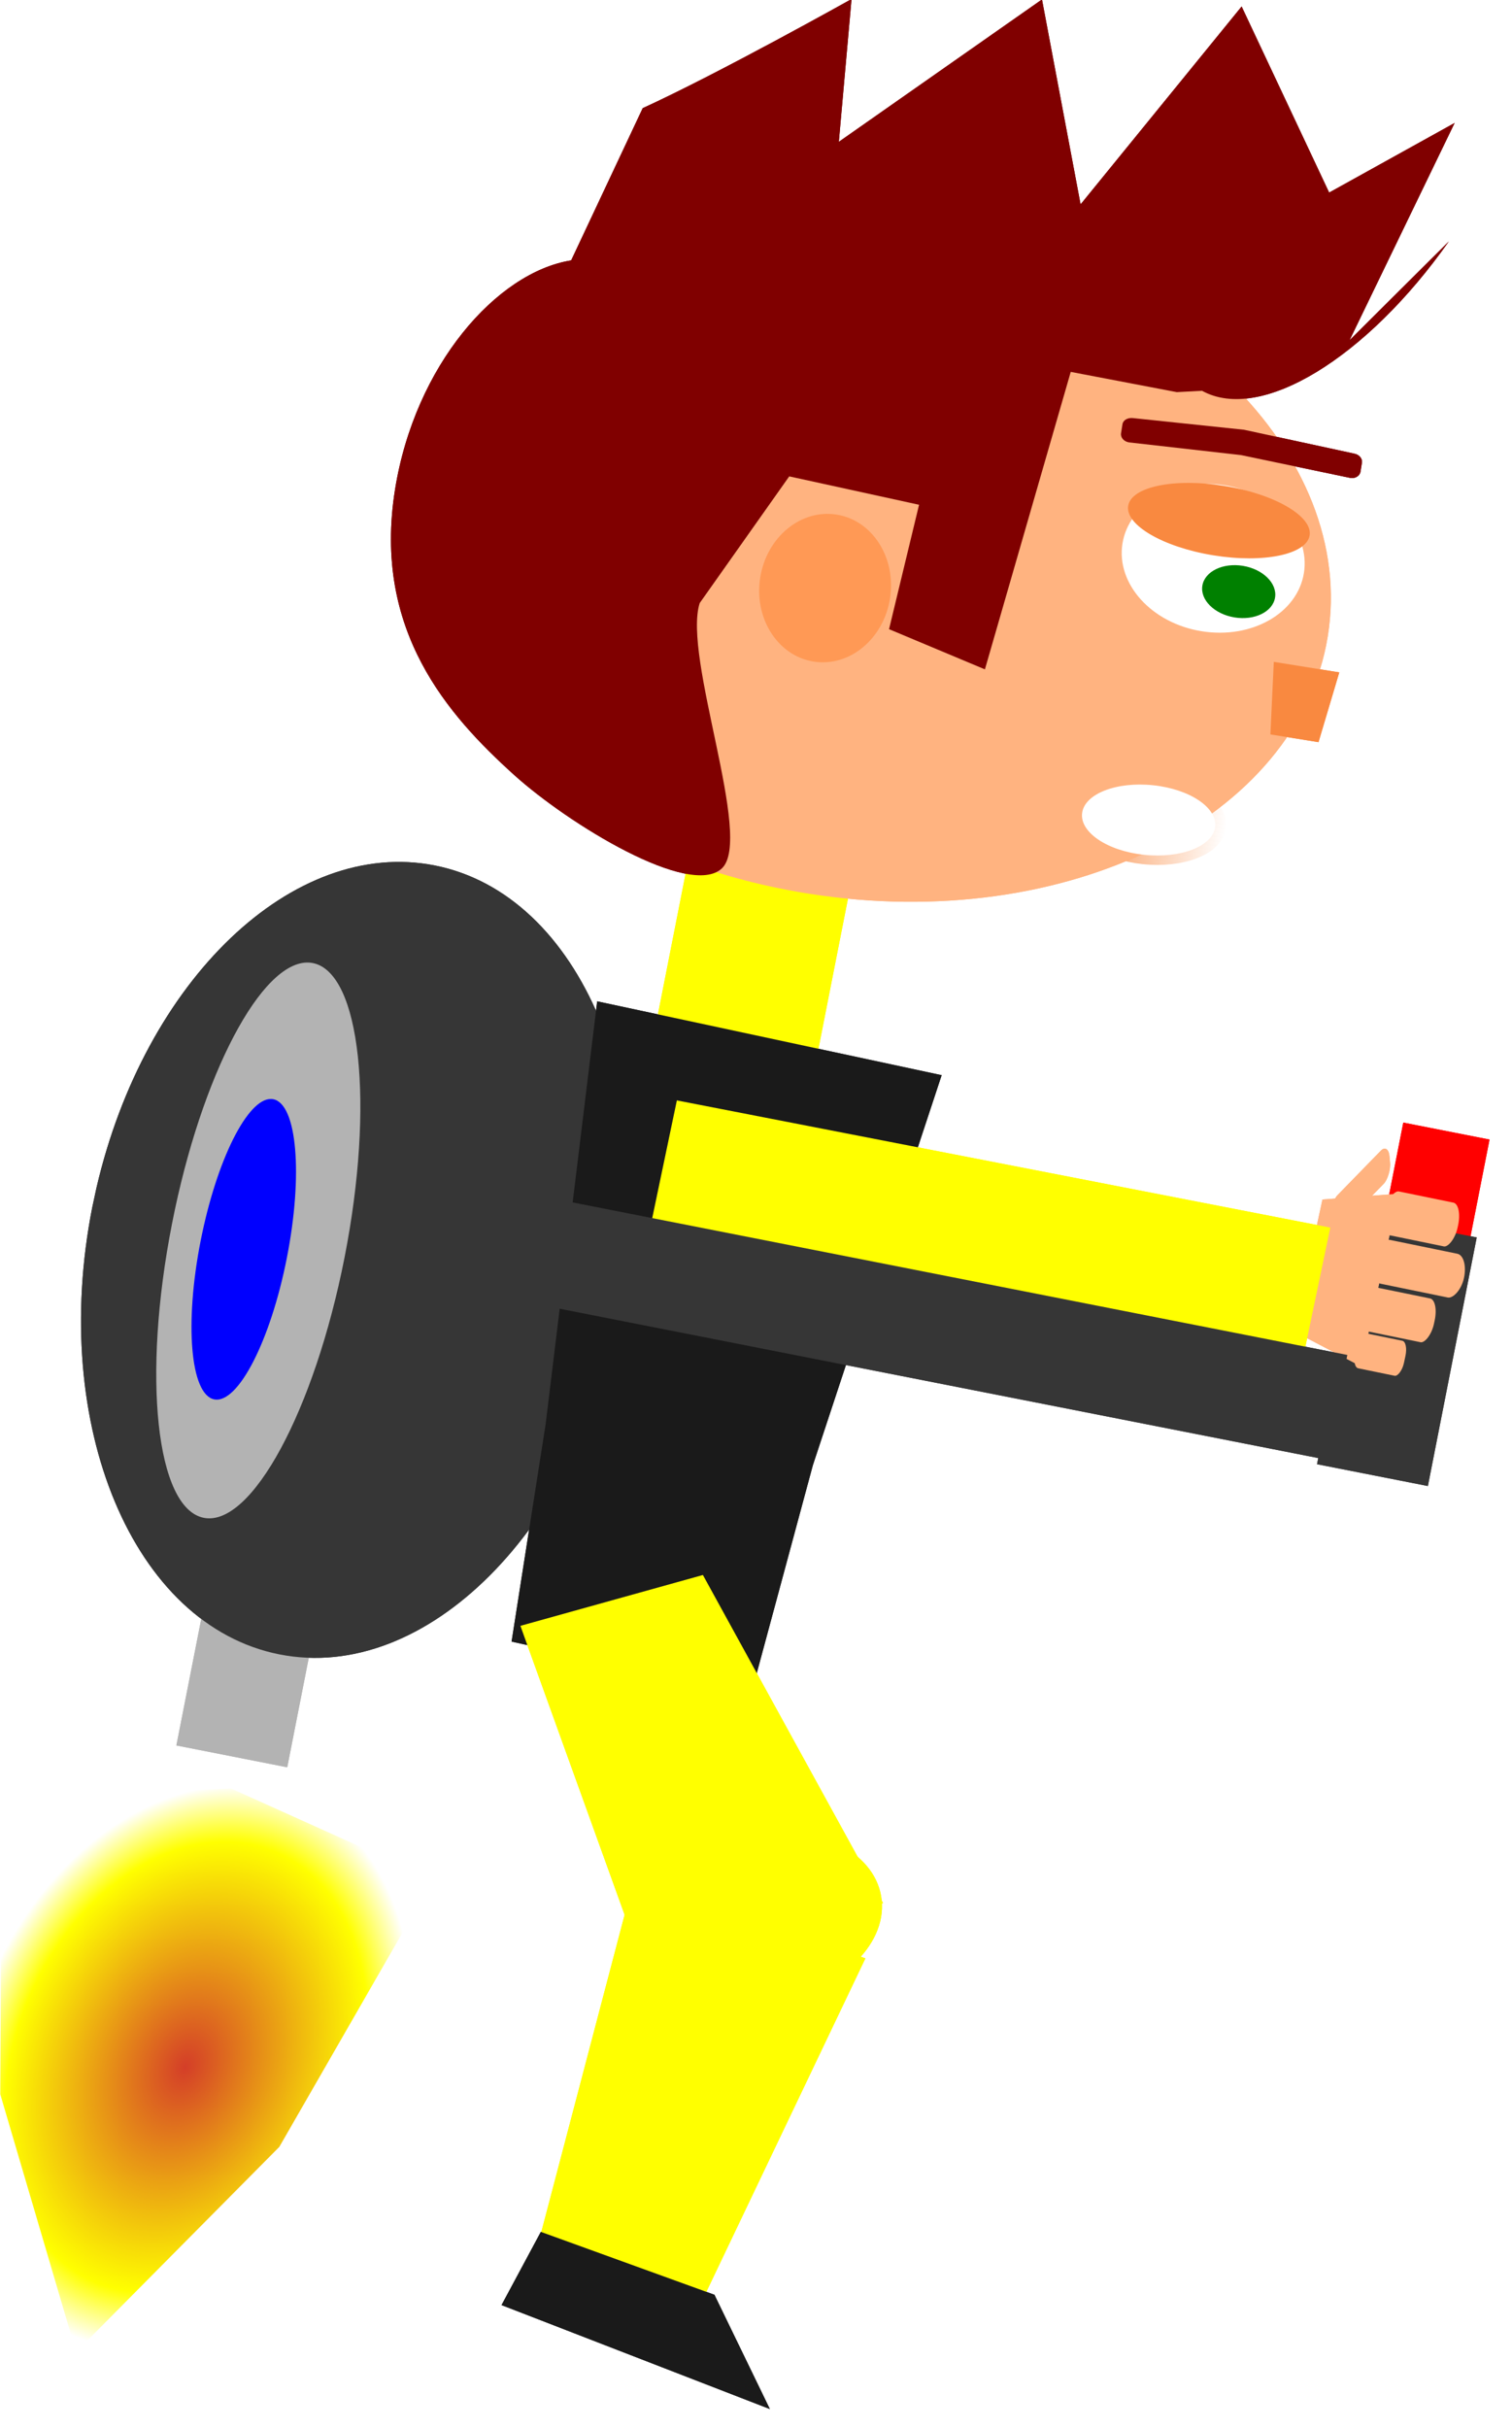 <?xml version="1.0" encoding="UTF-8" standalone="no"?>
<!-- Created with Inkscape (http://www.inkscape.org/) -->

<svg
   xmlns:dc="http://purl.org/dc/elements/1.1/"
   xmlns:cc="http://creativecommons.org/ns#"
   xmlns:rdf="http://www.w3.org/1999/02/22-rdf-syntax-ns#"
   xmlns:svg="http://www.w3.org/2000/svg"
   xmlns="http://www.w3.org/2000/svg"
   xmlns:xlink="http://www.w3.org/1999/xlink"
   xmlns:sodipodi="http://sodipodi.sourceforge.net/DTD/sodipodi-0.dtd"
   xmlns:inkscape="http://www.inkscape.org/namespaces/inkscape"
   width="43"
   height="69"
   id="svg4134"
   version="1.1"
   inkscape:version="0.48.5 r10040"
   sodipodi:docname="loop_right_03.svg">
  <defs
     id="defs4136">
    <linearGradient
       id="linearGradient3855">
      <stop
         style="stop-color:#d43e28;stop-opacity:1;"
         offset="0"
         id="stop3857" />
      <stop
         id="stop3863"
         offset="0.8"
         style="stop-color:#ffff00;stop-opacity:1;" />
      <stop
         style="stop-color:#ffff00;stop-opacity:0;"
         offset="1"
         id="stop3859" />
    </linearGradient>
    <linearGradient
       id="linearGradient3863">
      <stop
         style="stop-color:#3e3e3e;stop-opacity:1;"
         offset="0"
         id="stop3865" />
      <stop
         style="stop-color:#3e3e3e;stop-opacity:0;"
         offset="1"
         id="stop3867" />
    </linearGradient>
    <linearGradient
       id="linearGradient3851">
      <stop
         style="stop-color:#930000;stop-opacity:1;"
         offset="0"
         id="stop3853" />
      <stop
         style="stop-color:#80ff4e;stop-opacity:0;"
         offset="1"
         id="stop3855" />
    </linearGradient>
    <linearGradient
       id="linearGradient3843">
      <stop
         style="stop-color:#848484;stop-opacity:1;"
         offset="0"
         id="stop3845" />
      <stop
         style="stop-color:#fbb364;stop-opacity:0;"
         offset="1"
         id="stop3847" />
    </linearGradient>
    <linearGradient
       id="linearGradient3833">
      <stop
         style="stop-color:#4e4e4e;stop-opacity:1;"
         offset="0"
         id="stop3835" />
      <stop
         style="stop-color:#000000;stop-opacity:0;"
         offset="1"
         id="stop3837" />
    </linearGradient>
    <linearGradient
       inkscape:collect="always"
       xlink:href="#linearGradient4427"
       id="linearGradient4433"
       x1="354.44"
       y1="262.362"
       x2="390.56"
       y2="262.362"
       gradientUnits="userSpaceOnUse" />
    <linearGradient
       inkscape:collect="always"
       id="linearGradient4427">
      <stop
         style="stop-color:#f98940;stop-opacity:1;"
         offset="0"
         id="stop4429" />
      <stop
         style="stop-color:#f98940;stop-opacity:0;"
         offset="1"
         id="stop4431" />
    </linearGradient>
    <radialGradient
       inkscape:collect="always"
       xlink:href="#linearGradient3855"
       id="radialGradient4031"
       cx="30.42"
       cy="57.147"
       fx="30.42"
       fy="57.147"
       r="4.044"
       gradientTransform="matrix(1,0,0,0.956,0,2.514)"
       gradientUnits="userSpaceOnUse" />
    <filter
       inkscape:label="Motion blur, horizontal"
       inkscape:menu="Blurs"
       inkscape:menu-tooltip="Blur as if the object flies horizontally; adjust Standard Deviation to vary force"
       color-interpolation-filters="sRGB"
       id="filter3134">
      <feGaussianBlur
         in="SourceGraphic"
         stdDeviation="3 0.01"
         id="feGaussianBlur3136" />
    </filter>
  </defs>
  <sodipodi:namedview
     id="base"
     pagecolor="#ffffff"
     bordercolor="#666666"
     borderopacity="1.0"
     inkscape:pageopacity="0.0"
     inkscape:pageshadow="2"
     inkscape:zoom="5.656854"
     inkscape:cx="-8.8034141"
     inkscape:cy="13.934384"
     inkscape:document-units="px"
     inkscape:current-layer="layer1"
     showgrid="false"
     fit-margin-top="0"
     fit-margin-left="0"
     fit-margin-right="0"
     fit-margin-bottom="0"
     inkscape:window-width="1366"
     inkscape:window-height="721"
     inkscape:window-x="0"
     inkscape:window-y="25"
     inkscape:window-maximized="1" />
  <g
     inkscape:label="Capa 1"
     inkscape:groupmode="layer"
     id="layer1"
     transform="translate(-328.449,-498.972)">
    <rect
       style="color:#000000;fill:#b3b3b3;fill-opacity:1;fill-rule:nonzero;stroke:none;stroke-width:2.164;marker:none;visibility:visible;display:inline;overflow:visible;enable-background:accumulate"
       id="rect4134"
       width="3.214"
       height="4.643"
       x="-436.388"
       y="469.34"
       transform="matrix(-0.981,-0.193,-0.193,0.981,0,0)" />
    <g
       id="g3919"
       transform="matrix(-0.981,-0.193,-0.216,1.099,816.598,-5.681)">
      <rect
         y="547.303"
         x="333.915"
         height="8.571"
         width="2.5"
         id="rect3898"
         style="color:#000000;fill:#ff0000;fill-opacity:1;fill-rule:nonzero;stroke:none;stroke-width:1.874;marker:none;visibility:visible;display:inline;overflow:visible;enable-background:accumulate" />
      <rect
         y="549.803"
         x="333.736"
         height="6.429"
         width="3.214"
         id="rect3900"
         style="color:#000000;fill:#363636;fill-opacity:1;fill-rule:nonzero;stroke:none;stroke-width:1.602;marker:none;visibility:visible;display:inline;overflow:visible;enable-background:accumulate" />
    </g>
    <path
       sodipodi:type="arc"
       style="color:#000000;fill:#363636;fill-opacity:1;fill-rule:nonzero;stroke:none;stroke-width:1.874;marker:none;visibility:visible;display:inline;overflow:visible;enable-background:accumulate"
       id="path3859"
       sodipodi:cx="30.089285"
       sodipodi:cy="42.738739"
       sodipodi:rx="8.3035717"
       sodipodi:ry="11.428572"
       d="m 38.393,42.739 c 0,6.312 -3.718,11.429 -8.304,11.429 -4.586,0 -8.304,-5.117 -8.304,-11.429 0,-6.312 3.718,-11.429 8.304,-11.429 4.426,0 8.074,4.778 8.293,10.862"
       transform="matrix(-0.907,-0.179,-0.193,0.981,374.142,498.239)"
       sodipodi:start="0"
       sodipodi:end="6.2336167"
       sodipodi:open="true" />
    <rect
       y="445.561"
       x="442.602"
       height="6.777"
       width="4.669"
       id="rect3349"
       style="color:#000000;fill:#ffff00;fill-opacity:1;fill-rule:nonzero;stroke:none;stroke-width:0.84;marker:none;visibility:visible;display:inline;overflow:visible;enable-background:accumulate"
       inkscape:transform-center-x="-6.2464898"
       inkscape:transform-center-y="-18.020433"
       transform="matrix(0.981,0.193,-0.193,0.981,0,0)" />
    <path
       transform="matrix(0.134,0.021,-0.016,0.098,312.595,482.293)"
       d="m 431.429,262.362 c 0,52.862 -44.132,95.714 -98.571,95.714 -54.44,0 -98.571,-42.853 -98.571,-95.714 0,-52.862 44.132,-95.714 98.571,-95.714 54.439,0 98.571,42.853 98.571,95.714 z"
       sodipodi:ry="95.714287"
       sodipodi:rx="98.571426"
       sodipodi:cy="262.36218"
       sodipodi:cx="332.85715"
       id="path3351"
       style="color:#000000;fill:#ffb380;fill-opacity:1;fill-rule:nonzero;stroke:none;stroke-width:0.84;marker:none;visibility:visible;display:inline;overflow:visible;enable-background:accumulate"
       sodipodi:type="arc"
       inkscape:transform-center-x="-1.712424"
       inkscape:transform-center-y="-9.7755581" />
    <path
       sodipodi:nodetypes="ccccccc"
       inkscape:connector-curvature="0"
       id="path3357"
       d="m 345.432,527.431 9.797,2.099 -3.662,11.082 -1.762,6.526 -6.807,-1.51 0.967,-6.172 z"
       style="color:#000000;fill:#1a1a1a;fill-opacity:1;fill-rule:nonzero;stroke:none;stroke-width:0.84;marker:none;visibility:visible;display:inline;overflow:visible;enable-background:accumulate"
       inkscape:transform-center-x="-3.8103105"
       inkscape:transform-center-y="-7.4976938" />
    <path
       sodipodi:type="arc"
       style="color:#000000;fill:#ffffff;fill-opacity:1;fill-rule:nonzero;stroke:none;stroke-width:1;marker:none;visibility:visible;display:inline;overflow:visible;enable-background:accumulate"
       id="path3392"
       sodipodi:cx="329"
       sodipodi:cy="230.86218"
       sodipodi:rx="15"
       sodipodi:ry="14.5"
       d="m 344,230.862 c 0,8.008 -6.716,14.5 -15,14.5 -8.284,0 -15,-6.492 -15,-14.5 0,-8.008 6.716,-14.5 15,-14.5 8.284,0 15,6.492 15,14.5 z"
       transform="matrix(0.172,0.028,-0.023,0.143,311.673,472.613)"
       inkscape:transform-center-x="-11.83357"
       inkscape:transform-center-y="-10.24685" />
    <path
       d="m 344,230.862 c 0,8.008 -6.716,14.5 -15,14.5 -8.284,0 -15,-6.492 -15,-14.5 0,-8.008 6.716,-14.5 15,-14.5 8.284,0 15,6.492 15,14.5 z"
       sodipodi:ry="14.5"
       sodipodi:rx="15"
       sodipodi:cy="230.86218"
       sodipodi:cx="329"
       id="path3394"
       style="color:#000000;fill:#f98940;fill-opacity:1;fill-rule:nonzero;stroke:none;stroke-width:0.84;marker:none;visibility:visible;display:inline;overflow:visible;enable-background:accumulate"
       sodipodi:type="arc"
       transform="matrix(0.172,0.028,-0.011,0.068,309.065,488.858)"
       inkscape:transform-center-x="-12.008355"
       inkscape:transform-center-y="-11.335544" />
    <path
       sodipodi:type="arc"
       style="color:#000000;fill:#008000;fill-opacity:1;fill-rule:nonzero;stroke:none;stroke-width:0.84;marker:none;visibility:visible;display:inline;overflow:visible;enable-background:accumulate"
       id="path3396"
       sodipodi:cx="329.1582"
       sodipodi:cy="240.07327"
       sodipodi:rx="6.0104074"
       sodipodi:ry="5.126524"
       d="m 335.169,240.073 c 0,2.831 -2.691,5.127 -6.01,5.127 -3.319,0 -6.01,-2.295 -6.01,-5.127 0,-2.831 2.691,-5.127 6.01,-5.127 3.319,0 6.01,2.295 6.01,5.127 z"
       transform="matrix(0.172,0.028,-0.023,0.143,312.583,472.24)"
       inkscape:transform-center-x="-12.559064"
       inkscape:transform-center-y="-9.2965996" />
    <path
       transform="matrix(0.122,0.013,-0.014,0.104,319.343,490.15)"
       d="m 388,262.362 c 0,5.247 -6.94,9.5 -15.5,9.5 -8.56,0 -15.5,-4.253 -15.5,-9.5 0,-5.247 6.94,-9.5 15.5,-9.5 8.56,0 15.5,4.253 15.5,9.5 z"
       sodipodi:ry="9.5"
       sodipodi:rx="15.5"
       sodipodi:cy="262.36218"
       sodipodi:cx="372.5"
       id="path3398"
       style="color:#000000;fill:#ffffff;fill-opacity:1;fill-rule:nonzero;stroke:url(#linearGradient4433);stroke-width:5.119;stroke-miterlimit:4;stroke-opacity:1;stroke-dasharray:none;marker:none;visibility:visible;display:inline;overflow:visible;enable-background:accumulate"
       sodipodi:type="arc"
       inkscape:transform-center-x="-9.9645178"
       inkscape:transform-center-y="-2.9690277" />
    <path
       style="color:#000000;fill:#800000;fill-opacity:1;fill-rule:nonzero;stroke:none;stroke-width:5;marker:none;visibility:visible;display:inline;overflow:visible;enable-background:accumulate"
       d="m 366.956,511.863 -3.128,-0.677 -3.161,-0.332 c -0.146,-0.015 -0.277,0.055 -0.296,0.175 l -0.041,0.257 c -0.019,0.12 0.082,0.236 0.226,0.259 l 3.186,0.361 3.102,0.648 c 0.143,0.03 0.277,-0.055 0.296,-0.175 l 0.041,-0.257 c 0.019,-0.12 -0.082,-0.236 -0.226,-0.259 z"
       id="path3402"
       inkscape:connector-curvature="0"
       sodipodi:nodetypes="scsssscssss"
       inkscape:transform-center-x="-12.549654"
       inkscape:transform-center-y="-13.316871" />
    <path
       sodipodi:nodetypes="ccccc"
       inkscape:connector-curvature="0"
       id="path3404"
       d="m 364.675,517.783 1.862,0.299 -0.591,1.983 -1.368,-0.22 z"
       style="color:#000000;fill:#f98940;fill-opacity:1;fill-rule:nonzero;stroke:none;stroke-width:0.425;marker:none;visibility:visible;display:inline;overflow:visible;enable-background:accumulate"
       inkscape:transform-center-x="-14.350867"
       inkscape:transform-center-y="-6.0983853" />
    <path
       d="m 344,230.862 c 0,8.008 -6.716,14.5 -15,14.5 -8.284,0 -15,-6.492 -15,-14.5 0,-8.008 6.716,-14.5 15,-14.5 8.284,0 15,6.492 15,14.5 z"
       sodipodi:ry="14.5"
       sodipodi:rx="15"
       sodipodi:cy="230.86218"
       sodipodi:cx="329"
       id="path3406"
       style="color:#000000;fill:#ff9955;fill-opacity:1;fill-rule:nonzero;stroke:none;stroke-width:0.84;marker:none;visibility:visible;display:inline;overflow:visible;enable-background:accumulate"
       sodipodi:type="arc"
       transform="matrix(0.123,0.02,-0.023,0.144,316.757,475.862)"
       inkscape:transform-center-x="-0.53595905"
       inkscape:transform-center-y="-9.3645807" />
    <path
       style="fill:#800000;stroke:none"
       d="m 358.082,498.956 -5.777,4.046 0.361,-4.057 c 0,0 -3.755,2.102 -5.939,3.101 l -2.035,4.326 c -2.117,0.338 -4.443,2.984 -5.009,6.512 -0.644,4.015 1.521,6.425 3.376,8.103 1.564,1.414 5.016,3.517 5.92,2.665 0.903,-0.852 -1.125,-6.007 -0.631,-7.54 l 2.546,-3.601 3.692,0.807 -0.853,3.536 2.726,1.142 2.441,-8.455 3.016,0.576 0.719,-0.038 c 1.663,0.92 4.683,-0.931 7.018,-4.246 l -2.823,2.808 2.988,-6.175 -3.569,1.979 -2.489,-5.289 -4.58,5.624 z"
       id="path3410"
       inkscape:connector-curvature="0"
       sodipodi:nodetypes="cccccsssccccccccccccccc"
       inkscape:transform-center-x="-3.7344119"
       inkscape:transform-center-y="-13.626866" />
    <g
       id="g3416"
       transform="matrix(0.019,-0.088,0.039,0.008,350.41,540.745)"
       inkscape:transform-center-x="-7.4735159"
       inkscape:transform-center-y="0.96237927">
      <path
         sodipodi:nodetypes="ccccc"
         inkscape:connector-curvature="0"
         id="path3418"
         d="m 75.937,343.493 42.58,0 6.641,52.316 -55.861,0 z"
         style="color:#000000;fill:#ffb380;fill-opacity:1;fill-rule:nonzero;stroke:none;stroke-width:0.84;marker:none;visibility:visible;display:inline;overflow:visible;enable-background:accumulate" />
      <rect
         ry="4.518"
         y="389.393"
         x="68.589"
         height="35.641"
         width="11.314"
         id="rect3420"
         style="color:#000000;fill:#ffb380;fill-opacity:1;fill-rule:nonzero;stroke:none;stroke-width:0.84;marker:none;visibility:visible;display:inline;overflow:visible;enable-background:accumulate" />
      <rect
         ry="6.554"
         y="388.389"
         x="80.61"
         height="51.705"
         width="14.142"
         id="rect3422"
         style="color:#000000;fill:#ffb380;fill-opacity:1;fill-rule:nonzero;stroke:none;stroke-width:0.84;marker:none;visibility:visible;display:inline;overflow:visible;enable-background:accumulate" />
      <rect
         ry="8.336"
         y="388.389"
         x="96.167"
         height="65.761"
         width="14.142"
         id="rect3424"
         style="color:#000000;fill:#ffb380;fill-opacity:1;fill-rule:nonzero;stroke:none;stroke-width:0.84;marker:none;visibility:visible;display:inline;overflow:visible;enable-background:accumulate" />
      <rect
         ry="6.745"
         y="388.891"
         x="111.723"
         height="53.211"
         width="14.142"
         id="rect3426"
         style="color:#000000;fill:#ffb380;fill-opacity:1;fill-rule:nonzero;stroke:none;stroke-width:0.84;marker:none;visibility:visible;display:inline;overflow:visible;enable-background:accumulate" />
      <rect
         transform="matrix(0.815,-0.579,0.574,0.819,0,0)"
         ry="4.905"
         y="352.986"
         x="-116.151"
         height="38.696"
         width="12.256"
         id="rect3428"
         style="color:#000000;fill:#ffb380;fill-opacity:1;fill-rule:nonzero;stroke:none;stroke-width:0.84;marker:none;visibility:visible;display:inline;overflow:visible;enable-background:accumulate" />
    </g>
    <path
       sodipodi:nodetypes="ccccc"
       inkscape:transform-center-y="2.8443071"
       inkscape:transform-center-x="-1.914101"
       style="color:#000000;fill:#ffff00;fill-opacity:1;fill-rule:nonzero;stroke:none;stroke-width:0.84;marker:none;visibility:visible;display:inline;overflow:visible;enable-background:accumulate"
       d="m 343.249,545.18 5.19,-1.445 5.123,9.324 -6.544,2.568 z"
       id="path3160"
       inkscape:connector-curvature="0" />
    <path
       inkscape:transform-center-x="2.2049118"
       style="color:#000000;fill:#ffff00;fill-opacity:1;fill-rule:nonzero;stroke:none;stroke-width:0.84;marker:none;visibility:visible;display:inline;overflow:visible;enable-background:accumulate"
       d="m 346.511,552.256 6.549,2.375 -4.579,9.595 -4.671,-1.691 z"
       id="path3162"
       inkscape:connector-curvature="0"
       sodipodi:nodetypes="ccccc"
       inkscape:transform-center-y="5.0653573" />
    <path
       inkscape:transform-center-y="11.747137"
       inkscape:transform-center-x="4.1119767"
       style="color:#000000;fill:#1a1a1a;fill-opacity:1;fill-rule:nonzero;stroke:none;stroke-width:3.088;marker:none;visibility:visible;display:inline;overflow:visible;enable-background:accumulate"
       d="m 343.83,562.404 4.937,1.788 1.576,3.248 -7.631,-2.955 z"
       id="path3164"
       inkscape:connector-curvature="0"
       sodipodi:nodetypes="ccccc" />
    <path
       sodipodi:type="arc"
       style="color:#000000;fill:#ffff00;fill-opacity:1;fill-rule:nonzero;stroke:none;stroke-width:1;marker:none;visibility:visible;display:inline;overflow:visible;enable-background:accumulate"
       id="path3166"
       sodipodi:cx="85.294754"
       sodipodi:cy="57.072777"
       sodipodi:rx="3.800699"
       sodipodi:ry="2.032932"
       d="m 89.095,57.073 c 0,1.123 -1.702,2.033 -3.801,2.033 -2.099,0 -3.801,-0.91 -3.801,-2.033 0,-1.123 1.702,-2.033 3.801,-2.033 2.026,0 3.696,0.85 3.796,1.932"
       transform="matrix(0.892,-0.126,0.125,1.178,266.916,496.965)"
       sodipodi:start="0"
       sodipodi:end="6.2336167"
       sodipodi:open="true"
       inkscape:transform-center-x="0.55126487"
       inkscape:transform-center-y="1.2627019" />
    <path
       sodipodi:type="arc"
       style="color:#000000;fill:#b3b3b3;fill-opacity:1;fill-rule:nonzero;stroke:none;stroke-width:1.874;marker:none;visibility:visible;display:inline;overflow:visible;enable-background:accumulate"
       id="path3886"
       sodipodi:cx="28.482143"
       sodipodi:cy="38.095882"
       sodipodi:rx="1.875"
       sodipodi:ry="8.0357141"
       d="m 30.357,38.096 c 0,4.438 -0.839,8.036 -1.875,8.036 -1.036,0 -1.875,-3.598 -1.875,-8.036 0,-4.438 0.839,-8.036 1.875,-8.036 0.999,0 1.823,3.36 1.873,7.638"
       transform="matrix(-1.308,-0.258,-0.193,0.981,380.402,504.203)"
       sodipodi:start="0"
       sodipodi:end="6.2336167"
       sodipodi:open="true" />
    <path
       sodipodi:type="arc"
       style="color:#000000;fill:#0000ff;fill-opacity:1;fill-rule:nonzero;stroke:none;stroke-width:1.874;marker:none;visibility:visible;display:inline;overflow:visible;enable-background:accumulate"
       id="path3890"
       sodipodi:cx="26.964285"
       sodipodi:cy="41.578026"
       sodipodi:rx="1.25"
       sodipodi:ry="1.6964285"
       d="m 28.214,41.578 c 0,0.937 -0.56,1.696 -1.25,1.696 -0.69,0 -1.25,-0.76 -1.25,-1.696 0,-0.937 0.56,-1.696 1.25,-1.696 0.666,0 1.215,0.709 1.248,1.612"
       transform="matrix(-0.981,-0.193,-0.495,2.515,382.414,435.114)"
       sodipodi:start="0"
       sodipodi:end="6.2336167"
       sodipodi:open="true" />
    <rect
       style="color:#000000;fill:#ffff00;fill-opacity:1;fill-rule:nonzero;stroke:none;stroke-width:0.942;marker:none;visibility:visible;display:inline;overflow:visible;enable-background:accumulate"
       id="rect3927"
       width="3.873"
       height="18.924"
       x="454.05"
       y="448.858"
       inkscape:transform-center-y="1.2595548"
       transform="matrix(-0.205,0.979,0.982,0.191,0,0)"
       inkscape:transform-center-x="-6.4844035" />
    <rect
       style="color:#000000;fill:#363636;fill-opacity:1;fill-rule:nonzero;stroke:none;stroke-width:1.802;marker:none;visibility:visible;display:inline;overflow:visible;enable-background:accumulate"
       id="rect3946"
       width="23.929"
       height="3.036"
       x="-463.712"
       y="456.661"
       transform="matrix(-0.981,-0.193,-0.193,0.981,0,0)" />
    <path
       sodipodi:type="star"
       style="color:#000000;fill:url(#radialGradient4031);fill-opacity:1;fill-rule:nonzero;stroke:none;stroke-width:2.164;marker:none;visibility:visible;display:inline;overflow:visible;enable-background:accumulate"
       id="path3085"
       sodipodi:sides="3"
       sodipodi:cx="30"
       sodipodi:cy="57.950069"
       sodipodi:r1="4.744761"
       sodipodi:r2="3.0700665"
       sodipodi:arg1="0.34555558"
       sodipodi:arg2="1.3927531"
       inkscape:flatsided="false"
       inkscape:rounded="0"
       inkscape:randomized="0"
       d="m 34.464,59.557 -3.921,1.414 -4.168,0.041 0.735,-4.103 2.048,-3.63 3.185,2.688 z"
       transform="matrix(1.569,-0.086,0.291,-2.066,269.36,678.398)" />
    <g
       id="g3100"
       style="filter:url(#filter3134)">
      <rect
         style="color:#000000;fill:#b3b3b3;fill-opacity:1;fill-rule:nonzero;stroke:none;stroke-width:2.164;marker:none;visibility:visible;display:inline;overflow:visible;enable-background:accumulate"
         id="rect3036"
         width="3.214"
         height="4.643"
         x="-436.388"
         y="469.34"
         transform="matrix(-0.981,-0.193,-0.193,0.981,0,0)" />
      <g
         id="g3038"
         transform="matrix(-0.981,-0.193,-0.216,1.099,816.598,-5.681)">
        <rect
           y="547.303"
           x="333.915"
           height="8.571"
           width="2.5"
           id="rect3040"
           style="color:#000000;fill:#ff0000;fill-opacity:1;fill-rule:nonzero;stroke:none;stroke-width:1.874;marker:none;visibility:visible;display:inline;overflow:visible;enable-background:accumulate" />
        <rect
           y="549.803"
           x="333.736"
           height="6.429"
           width="3.214"
           id="rect3042"
           style="color:#000000;fill:#363636;fill-opacity:1;fill-rule:nonzero;stroke:none;stroke-width:1.602;marker:none;visibility:visible;display:inline;overflow:visible;enable-background:accumulate" />
      </g>
      <path
         sodipodi:type="arc"
         style="color:#000000;fill:#363636;fill-opacity:1;fill-rule:nonzero;stroke:none;stroke-width:1.874;marker:none;visibility:visible;display:inline;overflow:visible;enable-background:accumulate"
         id="path3044"
         sodipodi:cx="30.089285"
         sodipodi:cy="42.738739"
         sodipodi:rx="8.3035717"
         sodipodi:ry="11.428572"
         d="m 38.393,42.739 c 0,6.312 -3.718,11.429 -8.304,11.429 -4.586,0 -8.304,-5.117 -8.304,-11.429 0,-6.312 3.718,-11.429 8.304,-11.429 4.426,0 8.074,4.778 8.293,10.862"
         transform="matrix(-0.907,-0.179,-0.193,0.981,374.142,498.239)"
         sodipodi:start="0"
         sodipodi:end="6.2336167"
         sodipodi:open="true" />
      <rect
         y="445.561"
         x="442.602"
         height="6.777"
         width="4.669"
         id="rect3046"
         style="color:#000000;fill:#ffff00;fill-opacity:1;fill-rule:nonzero;stroke:none;stroke-width:0.84;marker:none;visibility:visible;display:inline;overflow:visible;enable-background:accumulate"
         inkscape:transform-center-x="-6.2464898"
         inkscape:transform-center-y="-18.020433"
         transform="matrix(0.981,0.193,-0.193,0.981,0,0)" />
      <path
         transform="matrix(0.134,0.021,-0.016,0.098,312.595,482.293)"
         d="m 431.429,262.362 c 0,52.862 -44.132,95.714 -98.571,95.714 -54.44,0 -98.571,-42.853 -98.571,-95.714 0,-52.862 44.132,-95.714 98.571,-95.714 54.439,0 98.571,42.853 98.571,95.714 z"
         sodipodi:ry="95.714287"
         sodipodi:rx="98.571426"
         sodipodi:cy="262.36218"
         sodipodi:cx="332.85715"
         id="path3048"
         style="color:#000000;fill:#ffb380;fill-opacity:1;fill-rule:nonzero;stroke:none;stroke-width:0.84;marker:none;visibility:visible;display:inline;overflow:visible;enable-background:accumulate"
         sodipodi:type="arc"
         inkscape:transform-center-x="-1.712424"
         inkscape:transform-center-y="-9.7755581" />
      <path
         sodipodi:nodetypes="ccccccc"
         inkscape:connector-curvature="0"
         id="path3050"
         d="m 345.432,527.431 9.797,2.099 -3.662,11.082 -1.762,6.526 -6.807,-1.51 0.967,-6.172 z"
         style="color:#000000;fill:#1a1a1a;fill-opacity:1;fill-rule:nonzero;stroke:none;stroke-width:0.84;marker:none;visibility:visible;display:inline;overflow:visible;enable-background:accumulate"
         inkscape:transform-center-x="-3.8103105"
         inkscape:transform-center-y="-7.4976938" />
      <path
         sodipodi:type="arc"
         style="color:#000000;fill:#ffffff;fill-opacity:1;fill-rule:nonzero;stroke:none;stroke-width:1;marker:none;visibility:visible;display:inline;overflow:visible;enable-background:accumulate"
         id="path3052"
         sodipodi:cx="329"
         sodipodi:cy="230.86218"
         sodipodi:rx="15"
         sodipodi:ry="14.5"
         d="m 344,230.862 c 0,8.008 -6.716,14.5 -15,14.5 -8.284,0 -15,-6.492 -15,-14.5 0,-8.008 6.716,-14.5 15,-14.5 8.284,0 15,6.492 15,14.5 z"
         transform="matrix(0.172,0.028,-0.023,0.143,311.673,472.613)"
         inkscape:transform-center-x="-11.83357"
         inkscape:transform-center-y="-10.24685" />
      <path
         d="m 344,230.862 c 0,8.008 -6.716,14.5 -15,14.5 -8.284,0 -15,-6.492 -15,-14.5 0,-8.008 6.716,-14.5 15,-14.5 8.284,0 15,6.492 15,14.5 z"
         sodipodi:ry="14.5"
         sodipodi:rx="15"
         sodipodi:cy="230.86218"
         sodipodi:cx="329"
         id="path3054"
         style="color:#000000;fill:#f98940;fill-opacity:1;fill-rule:nonzero;stroke:none;stroke-width:0.84;marker:none;visibility:visible;display:inline;overflow:visible;enable-background:accumulate"
         sodipodi:type="arc"
         transform="matrix(0.172,0.028,-0.011,0.068,309.065,488.858)"
         inkscape:transform-center-x="-12.008355"
         inkscape:transform-center-y="-11.335544" />
      <path
         sodipodi:type="arc"
         style="color:#000000;fill:#008000;fill-opacity:1;fill-rule:nonzero;stroke:none;stroke-width:0.84;marker:none;visibility:visible;display:inline;overflow:visible;enable-background:accumulate"
         id="path3056"
         sodipodi:cx="329.1582"
         sodipodi:cy="240.07327"
         sodipodi:rx="6.0104074"
         sodipodi:ry="5.126524"
         d="m 335.169,240.073 c 0,2.831 -2.691,5.127 -6.01,5.127 -3.319,0 -6.01,-2.295 -6.01,-5.127 0,-2.831 2.691,-5.127 6.01,-5.127 3.319,0 6.01,2.295 6.01,5.127 z"
         transform="matrix(0.172,0.028,-0.023,0.143,312.583,472.24)"
         inkscape:transform-center-x="-12.559064"
         inkscape:transform-center-y="-9.2965996" />
      <path
         transform="matrix(0.122,0.013,-0.014,0.104,319.343,490.15)"
         d="m 388,262.362 c 0,5.247 -6.94,9.5 -15.5,9.5 -8.56,0 -15.5,-4.253 -15.5,-9.5 0,-5.247 6.94,-9.5 15.5,-9.5 8.56,0 15.5,4.253 15.5,9.5 z"
         sodipodi:ry="9.5"
         sodipodi:rx="15.5"
         sodipodi:cy="262.36218"
         sodipodi:cx="372.5"
         id="path3058"
         style="color:#000000;fill:#ffffff;fill-opacity:1;fill-rule:nonzero;stroke:url(#linearGradient4433);stroke-width:5.119;stroke-miterlimit:4;stroke-opacity:1;stroke-dasharray:none;marker:none;visibility:visible;display:inline;overflow:visible;enable-background:accumulate"
         sodipodi:type="arc"
         inkscape:transform-center-x="-9.9645178"
         inkscape:transform-center-y="-2.9690277" />
      <path
         style="color:#000000;fill:#800000;fill-opacity:1;fill-rule:nonzero;stroke:none;stroke-width:5;marker:none;visibility:visible;display:inline;overflow:visible;enable-background:accumulate"
         d="m 366.956,511.863 -3.128,-0.677 -3.161,-0.332 c -0.146,-0.015 -0.277,0.055 -0.296,0.175 l -0.041,0.257 c -0.019,0.12 0.082,0.236 0.226,0.259 l 3.186,0.361 3.102,0.648 c 0.143,0.03 0.277,-0.055 0.296,-0.175 l 0.041,-0.257 c 0.019,-0.12 -0.082,-0.236 -0.226,-0.259 z"
         id="path3060"
         inkscape:connector-curvature="0"
         sodipodi:nodetypes="scsssscssss"
         inkscape:transform-center-x="-12.549654"
         inkscape:transform-center-y="-13.316871" />
      <path
         sodipodi:nodetypes="ccccc"
         inkscape:connector-curvature="0"
         id="path3062"
         d="m 364.675,517.783 1.862,0.299 -0.591,1.983 -1.368,-0.22 z"
         style="color:#000000;fill:#f98940;fill-opacity:1;fill-rule:nonzero;stroke:none;stroke-width:0.425;marker:none;visibility:visible;display:inline;overflow:visible;enable-background:accumulate"
         inkscape:transform-center-x="-14.350867"
         inkscape:transform-center-y="-6.0983853" />
      <path
         d="m 344,230.862 c 0,8.008 -6.716,14.5 -15,14.5 -8.284,0 -15,-6.492 -15,-14.5 0,-8.008 6.716,-14.5 15,-14.5 8.284,0 15,6.492 15,14.5 z"
         sodipodi:ry="14.5"
         sodipodi:rx="15"
         sodipodi:cy="230.86218"
         sodipodi:cx="329"
         id="path3064"
         style="color:#000000;fill:#ff9955;fill-opacity:1;fill-rule:nonzero;stroke:none;stroke-width:0.84;marker:none;visibility:visible;display:inline;overflow:visible;enable-background:accumulate"
         sodipodi:type="arc"
         transform="matrix(0.123,0.02,-0.023,0.144,316.757,475.862)"
         inkscape:transform-center-x="-0.53595905"
         inkscape:transform-center-y="-9.3645807" />
      <path
         style="fill:#800000;stroke:none"
         d="m 358.082,498.956 -5.777,4.046 0.361,-4.057 c 0,0 -3.755,2.102 -5.939,3.101 l -2.035,4.326 c -2.117,0.338 -4.443,2.984 -5.009,6.512 -0.644,4.015 1.521,6.425 3.376,8.103 1.564,1.414 5.016,3.517 5.92,2.665 0.903,-0.852 -1.125,-6.007 -0.631,-7.54 l 2.546,-3.601 3.692,0.807 -0.853,3.536 2.726,1.142 2.441,-8.455 3.016,0.576 0.719,-0.038 c 1.663,0.92 4.683,-0.931 7.018,-4.246 l -2.823,2.808 2.988,-6.175 -3.569,1.979 -2.489,-5.289 -4.58,5.624 z"
         id="path3066"
         inkscape:connector-curvature="0"
         sodipodi:nodetypes="cccccsssccccccccccccccc"
         inkscape:transform-center-x="-3.7344119"
         inkscape:transform-center-y="-13.626866" />
      <g
         id="g3068"
         transform="matrix(0.019,-0.088,0.039,0.008,350.41,540.745)"
         inkscape:transform-center-x="-7.4735159"
         inkscape:transform-center-y="0.96237927">
        <path
           sodipodi:nodetypes="ccccc"
           inkscape:connector-curvature="0"
           id="path3070"
           d="m 75.937,343.493 42.58,0 6.641,52.316 -55.861,0 z"
           style="color:#000000;fill:#ffb380;fill-opacity:1;fill-rule:nonzero;stroke:none;stroke-width:0.84;marker:none;visibility:visible;display:inline;overflow:visible;enable-background:accumulate" />
        <rect
           ry="4.518"
           y="389.393"
           x="68.589"
           height="35.641"
           width="11.314"
           id="rect3072"
           style="color:#000000;fill:#ffb380;fill-opacity:1;fill-rule:nonzero;stroke:none;stroke-width:0.84;marker:none;visibility:visible;display:inline;overflow:visible;enable-background:accumulate" />
        <rect
           ry="6.554"
           y="388.389"
           x="80.61"
           height="51.705"
           width="14.142"
           id="rect3074"
           style="color:#000000;fill:#ffb380;fill-opacity:1;fill-rule:nonzero;stroke:none;stroke-width:0.84;marker:none;visibility:visible;display:inline;overflow:visible;enable-background:accumulate" />
        <rect
           ry="8.336"
           y="388.389"
           x="96.167"
           height="65.761"
           width="14.142"
           id="rect3076"
           style="color:#000000;fill:#ffb380;fill-opacity:1;fill-rule:nonzero;stroke:none;stroke-width:0.84;marker:none;visibility:visible;display:inline;overflow:visible;enable-background:accumulate" />
        <rect
           ry="6.745"
           y="388.891"
           x="111.723"
           height="53.211"
           width="14.142"
           id="rect3078"
           style="color:#000000;fill:#ffb380;fill-opacity:1;fill-rule:nonzero;stroke:none;stroke-width:0.84;marker:none;visibility:visible;display:inline;overflow:visible;enable-background:accumulate" />
        <rect
           transform="matrix(0.815,-0.579,0.574,0.819,0,0)"
           ry="4.905"
           y="352.986"
           x="-116.151"
           height="38.696"
           width="12.256"
           id="rect3080"
           style="color:#000000;fill:#ffb380;fill-opacity:1;fill-rule:nonzero;stroke:none;stroke-width:0.84;marker:none;visibility:visible;display:inline;overflow:visible;enable-background:accumulate" />
      </g>
      <path
         sodipodi:nodetypes="ccccc"
         inkscape:transform-center-y="2.8443071"
         inkscape:transform-center-x="-1.914101"
         style="color:#000000;fill:#ffff00;fill-opacity:1;fill-rule:nonzero;stroke:none;stroke-width:0.84;marker:none;visibility:visible;display:inline;overflow:visible;enable-background:accumulate"
         d="m 343.249,545.18 5.19,-1.445 5.123,9.324 -6.544,2.568 z"
         id="path3082"
         inkscape:connector-curvature="0" />
      <path
         inkscape:transform-center-x="2.2049118"
         style="color:#000000;fill:#ffff00;fill-opacity:1;fill-rule:nonzero;stroke:none;stroke-width:0.84;marker:none;visibility:visible;display:inline;overflow:visible;enable-background:accumulate"
         d="m 346.511,552.256 6.549,2.375 -4.579,9.595 -4.671,-1.691 z"
         id="path3084"
         inkscape:connector-curvature="0"
         sodipodi:nodetypes="ccccc"
         inkscape:transform-center-y="5.0653573" />
      <path
         inkscape:transform-center-y="11.747137"
         inkscape:transform-center-x="4.1119767"
         style="color:#000000;fill:#1a1a1a;fill-opacity:1;fill-rule:nonzero;stroke:none;stroke-width:3.088;marker:none;visibility:visible;display:inline;overflow:visible;enable-background:accumulate"
         d="m 343.83,562.404 4.937,1.788 1.576,3.248 -7.631,-2.955 z"
         id="path3086"
         inkscape:connector-curvature="0"
         sodipodi:nodetypes="ccccc" />
      <path
         sodipodi:type="arc"
         style="color:#000000;fill:#ffff00;fill-opacity:1;fill-rule:nonzero;stroke:none;stroke-width:1;marker:none;visibility:visible;display:inline;overflow:visible;enable-background:accumulate"
         id="path3088"
         sodipodi:cx="85.294754"
         sodipodi:cy="57.072777"
         sodipodi:rx="3.800699"
         sodipodi:ry="2.032932"
         d="m 89.095,57.073 c 0,1.123 -1.702,2.033 -3.801,2.033 -2.099,0 -3.801,-0.91 -3.801,-2.033 0,-1.123 1.702,-2.033 3.801,-2.033 2.026,0 3.696,0.85 3.796,1.932"
         transform="matrix(0.892,-0.126,0.125,1.178,266.916,496.965)"
         sodipodi:start="0"
         sodipodi:end="6.2336167"
         sodipodi:open="true"
         inkscape:transform-center-x="0.55126487"
         inkscape:transform-center-y="1.2627019" />
      <path
         sodipodi:type="arc"
         style="color:#000000;fill:#b3b3b3;fill-opacity:1;fill-rule:nonzero;stroke:none;stroke-width:1.874;marker:none;visibility:visible;display:inline;overflow:visible;enable-background:accumulate"
         id="path3090"
         sodipodi:cx="28.482143"
         sodipodi:cy="38.095882"
         sodipodi:rx="1.875"
         sodipodi:ry="8.0357141"
         d="m 30.357,38.096 c 0,4.438 -0.839,8.036 -1.875,8.036 -1.036,0 -1.875,-3.598 -1.875,-8.036 0,-4.438 0.839,-8.036 1.875,-8.036 0.999,0 1.823,3.36 1.873,7.638"
         transform="matrix(-1.308,-0.258,-0.193,0.981,380.402,504.203)"
         sodipodi:start="0"
         sodipodi:end="6.2336167"
         sodipodi:open="true" />
      <path
         sodipodi:type="arc"
         style="color:#000000;fill:#0000ff;fill-opacity:1;fill-rule:nonzero;stroke:none;stroke-width:1.874;marker:none;visibility:visible;display:inline;overflow:visible;enable-background:accumulate"
         id="path3092"
         sodipodi:cx="26.964285"
         sodipodi:cy="41.578026"
         sodipodi:rx="1.25"
         sodipodi:ry="1.6964285"
         d="m 28.214,41.578 c 0,0.937 -0.56,1.696 -1.25,1.696 -0.69,0 -1.25,-0.76 -1.25,-1.696 0,-0.937 0.56,-1.696 1.25,-1.696 0.666,0 1.215,0.709 1.248,1.612"
         transform="matrix(-0.981,-0.193,-0.495,2.515,382.414,435.114)"
         sodipodi:start="0"
         sodipodi:end="6.2336167"
         sodipodi:open="true" />
      <rect
         style="color:#000000;fill:#ffff00;fill-opacity:1;fill-rule:nonzero;stroke:none;stroke-width:0.942;marker:none;visibility:visible;display:inline;overflow:visible;enable-background:accumulate"
         id="rect3094"
         width="3.873"
         height="18.924"
         x="454.05"
         y="448.858"
         inkscape:transform-center-y="1.2595548"
         transform="matrix(-0.205,0.979,0.982,0.191,0,0)"
         inkscape:transform-center-x="-6.4844035" />
      <rect
         style="color:#000000;fill:#363636;fill-opacity:1;fill-rule:nonzero;stroke:none;stroke-width:1.802;marker:none;visibility:visible;display:inline;overflow:visible;enable-background:accumulate"
         id="rect3096"
         width="23.929"
         height="3.036"
         x="-463.712"
         y="456.661"
         transform="matrix(-0.981,-0.193,-0.193,0.981,0,0)" />
      <path
         sodipodi:type="star"
         style="color:#000000;fill:url(#radialGradient4031);fill-opacity:1;fill-rule:nonzero;stroke:none;stroke-width:2.164;marker:none;visibility:visible;display:inline;overflow:visible;enable-background:accumulate"
         id="path3098"
         sodipodi:sides="3"
         sodipodi:cx="30"
         sodipodi:cy="57.950069"
         sodipodi:r1="4.744761"
         sodipodi:r2="3.0700665"
         sodipodi:arg1="0.34555558"
         sodipodi:arg2="1.3927531"
         inkscape:flatsided="false"
         inkscape:rounded="0"
         inkscape:randomized="0"
         d="m 34.464,59.557 -3.921,1.414 -4.168,0.041 0.735,-4.103 2.048,-3.63 3.185,2.688 z"
         transform="matrix(1.569,-0.086,0.291,-2.066,269.36,678.398)" />
    </g>
  </g>
  <style
     id="style6"
     type="text/css">
	
		.st1 {fill:#ff0000;stroke:#000000;stroke-linecap:round;stroke-linejoin:round;stroke-width:2.16}
		.st2 {fill:none;fill-rule:evenodd;font-size:12px;overflow:visible;stroke-linecap:square;stroke-miterlimit:3}
	
	</style>
</svg>
